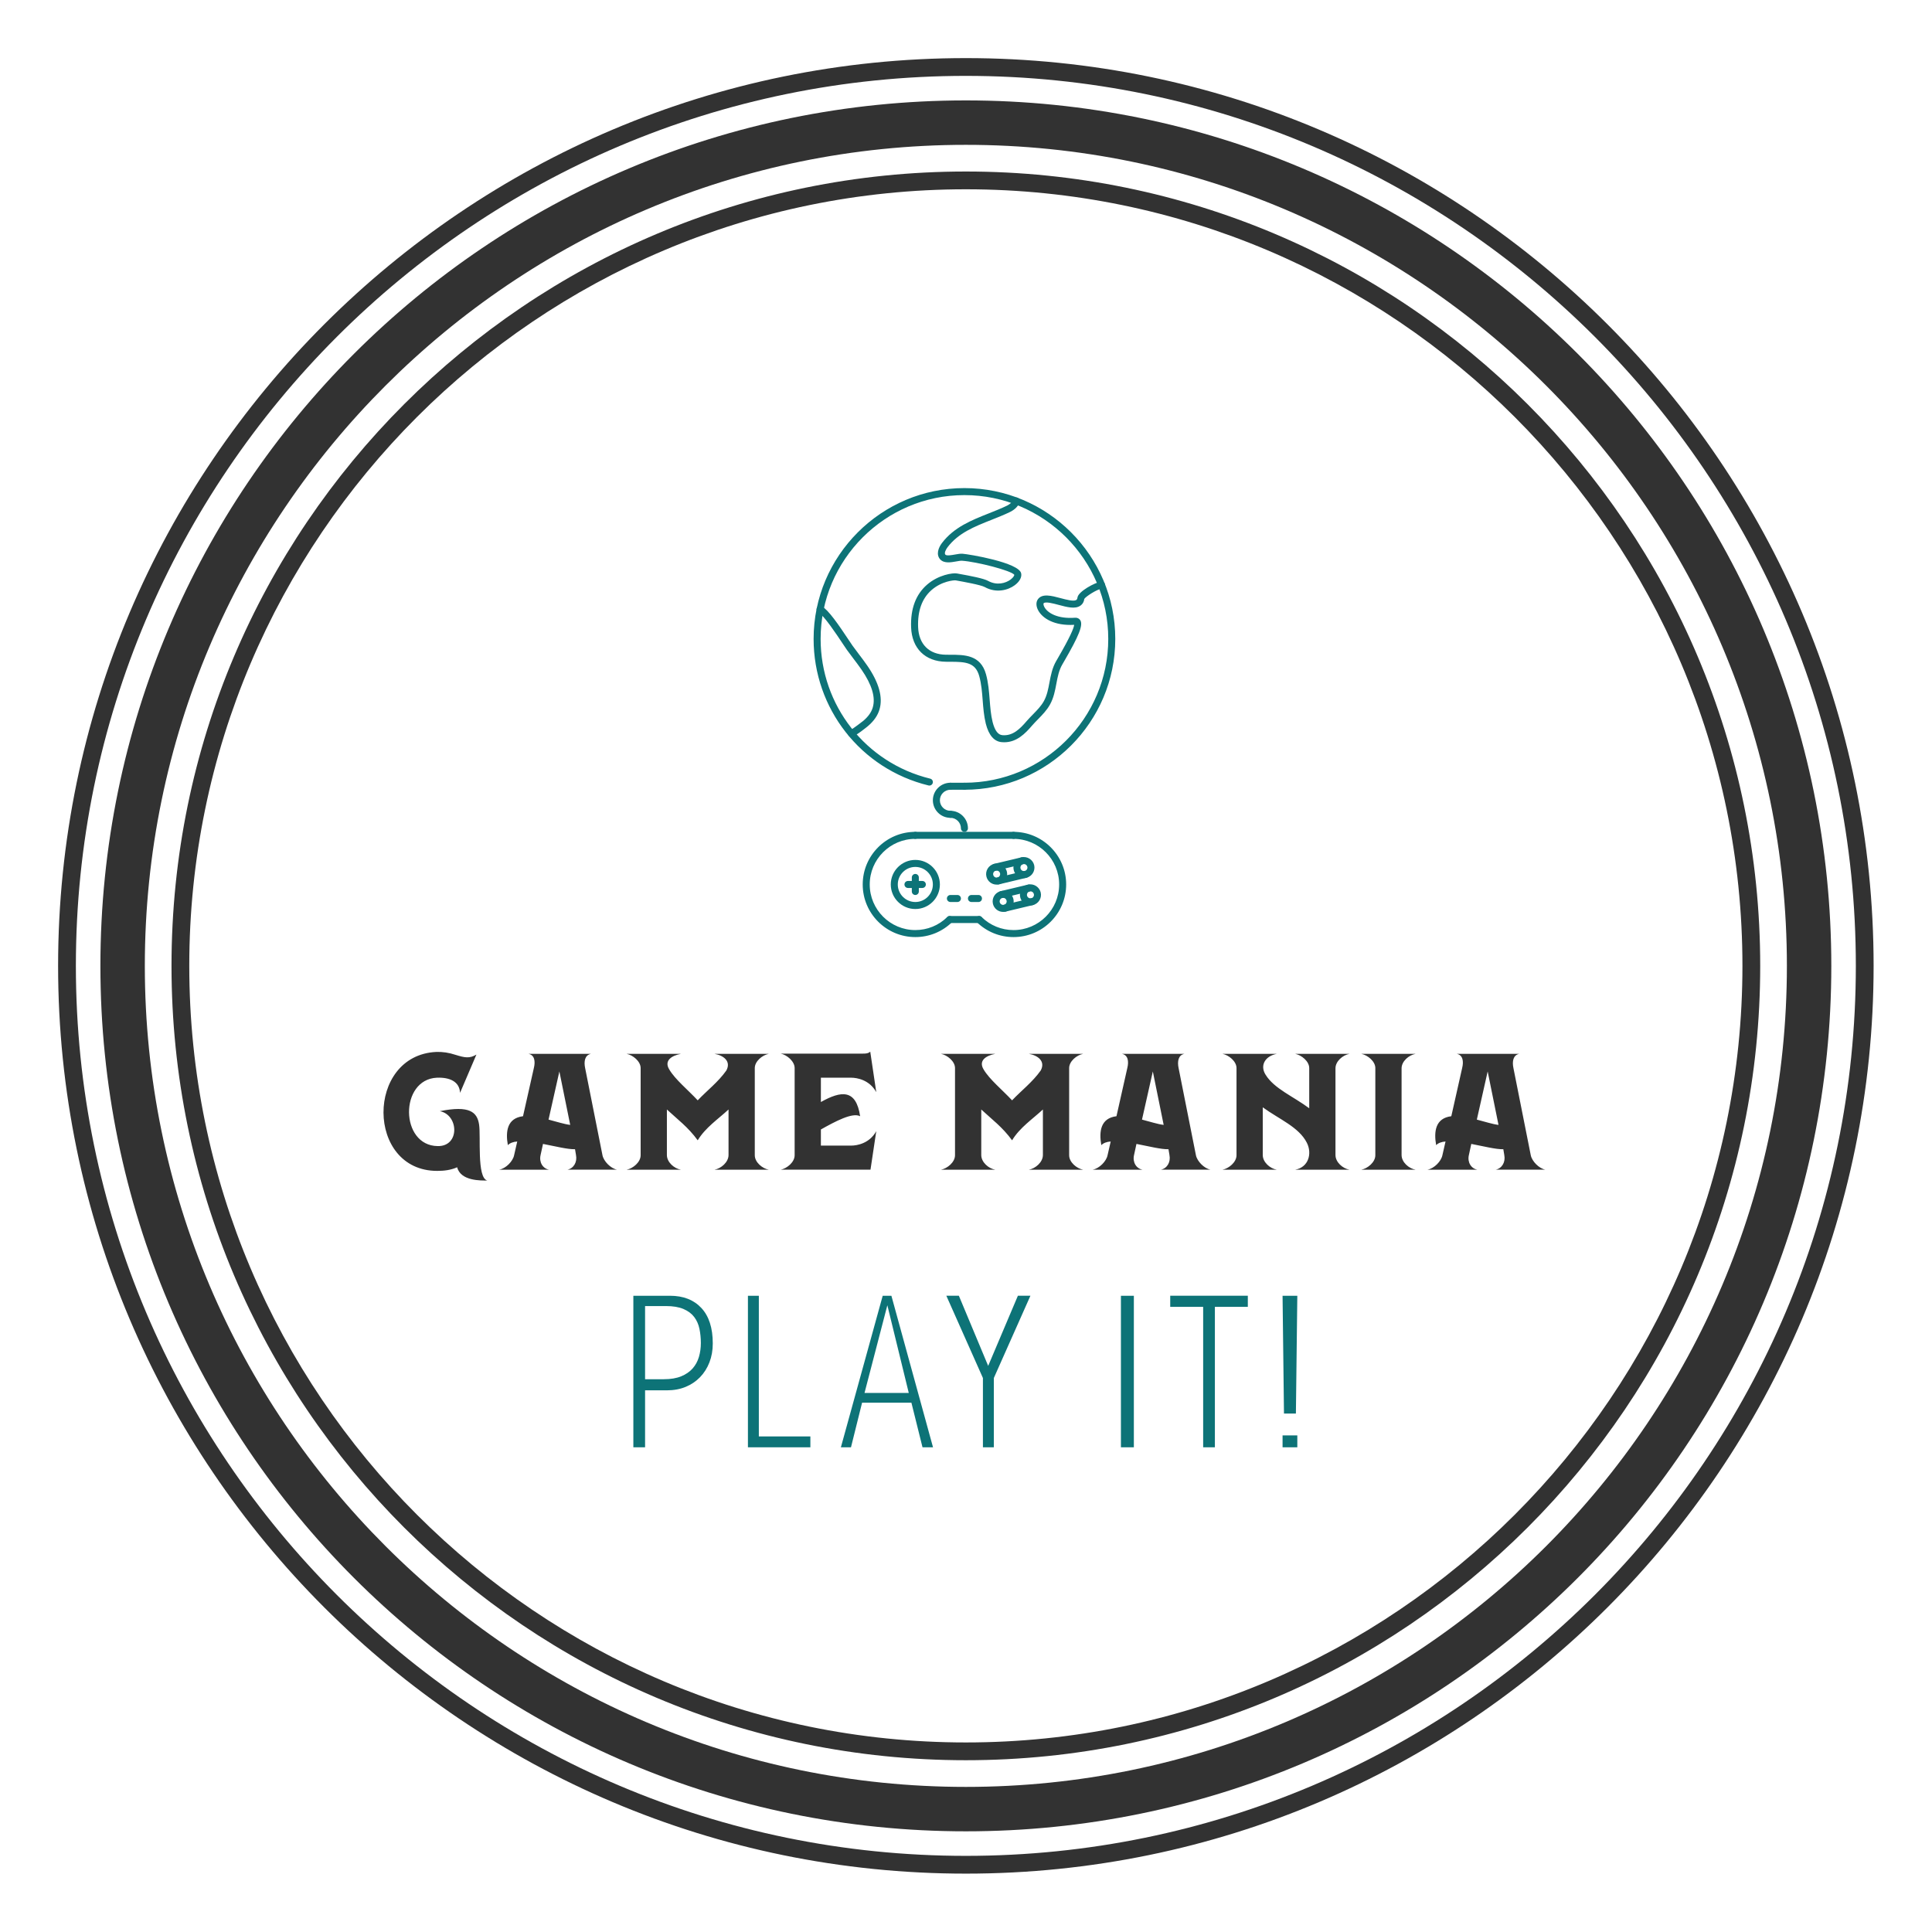 
        <svg xmlns="http://www.w3.org/2000/svg" xmlns:xlink="http://www.w3.org/1999/xlink" version="1.1" width="3191.969" 
        height="3191.998" viewBox="0 0 3191.969 3191.998">
			<rect fill="#ffffff" width="3191.969" height="3191.998"/>
			<g transform="scale(9.6) translate(10, 10)">
				<defs id="SvgjsDefs1437"></defs><g id="SvgjsG1438" featureKey="rootContainer" transform="matrix(1.529,0,0,1.529,0,0)" fill="#323232"><path xmlns="http://www.w3.org/2000/svg" d="M102.174 199.588c53.8 0 97.413-43.613 97.413-97.413S155.974 4.762 102.174 4.762 4.761 48.375 4.761 102.175s43.614 97.413 97.413 97.413zm0-189.826c50.957 0 92.413 41.457 92.413 92.413s-41.456 92.413-92.413 92.413c-50.957 0-92.413-41.457-92.413-92.413S51.218 9.762 102.174 9.762z"></path><path xmlns="http://www.w3.org/2000/svg" d="M102.174 191.585c49.38 0 89.41-40.03 89.41-89.41s-40.03-89.41-89.41-89.41c-49.38 0-89.41 40.03-89.41 89.41s40.03 89.41 89.41 89.41zm0-176.82c48.198 0 87.41 39.212 87.41 87.41s-39.212 87.41-87.41 87.41c-48.198 0-87.41-39.212-87.41-87.41s39.212-87.41 87.41-87.41z"></path><path xmlns="http://www.w3.org/2000/svg" d="M102.174 204.35c56.339 0 102.174-45.835 102.174-102.175S158.513 0 102.174 0C45.835 0 0 45.835 0 102.175S45.835 204.35 102.174 204.35zm0-202.35c55.236 0 100.174 44.938 100.174 100.175S157.411 202.35 102.174 202.35C46.938 202.35 2 157.411 2 102.175S46.938 2 102.174 2z"></path></g><g id="SvgjsG1439" featureKey="symbolFeature-0" transform="matrix(0.151,0,0,0.151,117.324,73.98)" fill="#0d7377"><g xmlns="http://www.w3.org/2000/svg"><g><g><g><g><path d="M256,343.954c-2.21,0-3.998-1.788-3.998-3.998s1.788-3.997,3.998-3.997c90.382,0,163.914-73.533,163.914-163.915       C419.914,81.661,346.383,8.129,256,8.129c-90.383,0-163.915,73.532-163.915,163.915c0,75.815,51.364,141.302,124.908,159.253       c2.143,0.523,3.459,2.686,2.936,4.825c-0.523,2.147-2.702,3.444-4.833,2.937C137.96,320.232,84.089,251.557,84.089,172.044       C84.089,77.253,161.209,0.133,256,0.133c94.794,0,171.91,77.12,171.91,171.911C427.91,266.838,350.795,343.954,256,343.954z"></path></g></g></g><g><g><g><g><path d="M301.352,289.826c-0.906,0-1.828-0.039-2.779-0.125c-8.691-0.711-14.828-7.785-18.225-21.028        c-2.172-8.894-2.875-17.908-3.553-26.623c-0.75-9.593-1.453-18.659-3.928-27.646c-4.311-15.504-15.379-16.304-33.089-16.327        l-4.931-0.023c-23.593-0.25-38.781-15.27-39.628-39.198c-0.792-21.161,5.353-37.562,18.26-48.737        c12.841-11.107,29.239-13.54,33.908-12.689l1.386,0.246c14.828,2.644,29.23,5.47,34.189,8.227        c9.939,5.493,19.982,2.651,25.564-1.46c3.553-2.62,4.412-4.982,4.303-5.501c-3.357-4.712-42.088-14.766-59.692-16.027        c-1.433-0.098-3.932,0.359-6.364,0.793c-6.239,1.12-14.012,2.514-18.451-2.386c-4.83-5.368-2.112-13.118,2.042-18.584        c13.7-18.073,33.889-26.068,53.418-33.795c6.98-2.769,14.211-5.626,20.91-8.886c1.914-0.933,5.756-3.463,6.551-6.305        c0.602-2.124,2.836-3.365,4.928-2.772c2.123,0.597,3.373,2.803,2.771,4.927c-1.834,6.539-8.689,10.33-10.744,11.338        c-6.98,3.393-14.344,6.309-21.473,9.132c-19.357,7.66-37.641,14.898-49.994,31.194c-1.847,2.429-4.025,6.669-2.476,8.395        c1.457,1.612,7.262,0.558,11.104-0.129c3.03-0.551,5.864-1.054,8.332-0.898c7.68,0.551,64.579,10.046,66.977,22.434        c0.906,4.357-1.859,9.429-7.402,13.508c-7.473,5.517-20.912,9.351-34.186,2.015c-4.482-2.491-24.975-6.145-31.71-7.348        l-1.413-0.25c-1.589-0.25-15.933,0.719-27.79,11.35c-10.612,9.511-15.645,23.613-14.961,41.92        c0.695,19.521,12.556,31.288,31.733,31.491l4.845,0.023c16.234,0.02,34.634,0.043,40.781,22.191        c2.686,9.737,3.451,19.607,4.199,29.157c0.688,8.784,1.328,17.08,3.342,25.299c2.477,9.675,6.123,14.594,11.145,15.008        c11.891,1.078,20.035-7.113,27.922-16.327c2.195-2.522,4.537-4.915,6.879-7.309c4.873-4.978,9.48-9.679,12.572-15.332        c3.514-6.415,4.857-13.524,6.277-21.048c1.547-8.214,3.139-16.71,7.762-24.612l1.758-3.033        c14.18-24.397,18.193-34.299,18.67-38.105c-22.777,1.277-35.982-7.43-40.854-16.175c-2.703-4.857-2.875-9.733-0.453-13.048        c4.973-6.755,15.516-3.939,25.705-1.21c6.73,1.8,15.109,4.037,18.053,2.061c0.289-0.195,1.055-0.706,1.32-2.799        c0.805-6.719,19.855-17.155,26.979-18.084c2.186-0.312,4.199,1.257,4.48,3.443c0.297,2.19-1.248,4.197-3.436,4.482        c-6.012,0.785-18.85,9.312-20.285,11.83c-0.281,3.115-1.898,5.95-4.592,7.766c-5.967,4.002-15.008,1.581-24.582-0.977        c-6.168-1.651-15.475-4.13-17.201-1.78c-0.211,0.293-0.398,1.917,1,4.428c3.607,6.473,14.859,13.485,34.801,11.99        c2.57-0.195,4.748,0.824,5.99,2.807c3.443,5.478-1.273,17.437-18.686,47.394l-1.75,3.021        c-3.936,6.731-5.34,14.188-6.824,22.083c-1.467,7.808-2.99,15.886-7.121,23.41c-3.623,6.618-8.832,11.938-13.867,17.085        c-2.234,2.276-4.467,4.557-6.545,6.938C325.23,279.979,315.531,289.826,301.352,289.826z"></path></g></g></g><g><g><g><path d="M127.043,283.688c-0.058,0-0.113,0-0.164-0.008c-1.07-0.086-2.147-0.64-2.831-1.468        c-1.413-1.694-1.183-4.217,0.516-5.63c0.562-0.461,1.214-0.749,1.886-0.866c2.783-1.523,13.017-9.23,14.414-10.433        c5.606-4.813,9.089-9.761,10.654-15.141c3.366-11.393-0.948-25.885-12.817-43.091c-2.979-4.342-6.208-8.585-9.421-12.821        c-2.452-3.229-4.899-6.45-7.23-9.698c-1.058-1.472-2.749-4.018-4.841-7.18c-6.911-10.417-21.282-32.097-27.615-35.517        c-1.944-1.047-2.67-3.475-1.62-5.416c1.05-1.94,3.479-2.674,5.415-1.62c7.473,4.033,19.154,21.051,30.484,38.136        c2.022,3.049,3.65,5.509,4.673,6.93c2.288,3.19,4.693,6.356,7.098,9.526c3.295,4.337,6.598,8.691,9.644,13.13        c13.301,19.283,17.982,36.063,13.902,49.869c-2.007,6.902-6.297,13.103-13.11,18.951        C145.944,271.461,131.28,283.688,127.043,283.688z"></path></g></g></g></g></g><g><g><g><g><g><path d="M311.971,399.925H200.029c-2.209,0-3.998-1.788-3.998-3.997c0-2.21,1.788-3.998,3.998-3.998h111.941        c2.211,0,3.998,1.788,3.998,3.998C315.969,398.137,314.182,399.925,311.971,399.925z"></path></g></g></g><g><g><g><path d="M272.797,495.875h-33.592c-2.21,0-3.998-1.788-3.998-3.998c0-2.209,1.788-3.998,3.998-3.998h33.592        c2.209,0,3.998,1.789,3.998,3.998C276.795,494.087,275.006,495.875,272.797,495.875z"></path></g></g></g><g><g><g><path d="M200.029,511.867c-33.069,0-59.969-26.9-59.969-59.969c0-33.069,26.9-59.969,59.969-59.969        c2.209,0,3.998,1.788,3.998,3.998c0,2.209-1.789,3.997-3.998,3.997c-28.657,0-51.973,23.316-51.973,51.974        c0,28.656,23.316,51.973,51.973,51.973c13.684,0,26.603-5.271,36.375-14.852c1.581-1.53,4.111-1.53,5.653,0.062        c1.546,1.577,1.522,4.107-0.055,5.653C230.728,505.784,215.822,511.867,200.029,511.867z"></path></g></g></g><g><g><g><path d="M311.971,511.867c-15.789,0-30.703-6.083-41.979-17.132c-1.576-1.546-1.592-4.076-0.047-5.653        c1.539-1.601,4.068-1.601,5.654-0.062c9.768,9.581,22.691,14.852,36.371,14.852c28.658,0,51.973-23.316,51.973-51.973        c0-28.657-23.314-51.974-51.973-51.974c-2.209,0-3.998-1.788-3.998-3.997c0-2.21,1.789-3.998,3.998-3.998        c33.068,0,59.969,26.899,59.969,59.969C371.939,484.967,345.039,511.867,311.971,511.867z"></path></g></g></g><g><g><g><path d="M200.029,479.884c-15.429,0-27.985-12.556-27.985-27.985s12.556-27.986,27.985-27.986s27.985,12.557,27.985,27.986        S215.458,479.884,200.029,479.884z M200.029,431.908c-11.022,0-19.99,8.965-19.99,19.99s8.968,19.989,19.99,19.989        s19.99-8.964,19.99-19.989S211.051,431.908,200.029,431.908z"></path></g></g></g><g><g><g><path d="M200.029,463.892c-2.209,0-3.998-1.788-3.998-3.997v-15.992c0-2.21,1.788-3.998,3.998-3.998s3.998,1.788,3.998,3.998        v15.992C204.027,462.104,202.239,463.892,200.029,463.892z"></path></g></g></g><g><g><g><path d="M208.025,455.896h-16.397c-2.21,0-3.998-1.789-3.998-3.998c0-2.21,1.788-3.998,3.998-3.998h16.397        c2.21,0,3.998,1.788,3.998,3.998C212.023,454.107,210.235,455.896,208.025,455.896z"></path></g></g></g><g><g><g><path d="M292.684,452.062c-5.559,0-10.354-3.787-11.65-9.215c-0.748-3.115-0.234-6.332,1.438-9.065        c1.68-2.725,4.326-4.638,7.434-5.388c6.371-1.522,12.939,2.546,14.461,8.879c0.75,3.115,0.234,6.34-1.443,9.073        c-1.68,2.725-4.318,4.638-7.441,5.38C294.574,451.945,293.629,452.062,292.684,452.062z M292.699,436.062        c-0.312,0-0.625,0.039-0.936,0.109c-1.031,0.25-1.922,0.891-2.477,1.796s-0.727,1.983-0.477,3.022        c0.508,2.115,2.672,3.506,4.811,2.959c1.047-0.25,1.938-0.883,2.49-1.788c0.555-0.914,0.727-1.983,0.477-3.03        C296.15,437.328,294.559,436.062,292.699,436.062z"></path></g></g></g><g><g><g><path d="M323.793,444.629c-5.576,0-10.361-3.795-11.65-9.223c-0.75-3.107-0.234-6.324,1.438-9.058        c1.678-2.725,4.326-4.638,7.434-5.388c6.363-1.522,12.945,2.538,14.461,8.879c1.529,6.426-2.451,12.906-8.871,14.453        C325.682,444.512,324.73,444.629,323.793,444.629z M323.824,428.629c-0.312,0-0.633,0.031-0.938,0.109        c-1.045,0.25-1.936,0.891-2.49,1.796s-0.727,1.983-0.477,3.022c0.5,2.115,2.686,3.498,4.811,2.959        c2.146-0.516,3.482-2.679,2.967-4.818C327.26,429.895,325.668,428.629,323.824,428.629z"></path></g></g></g><g><g><g><path d="M300.117,483.171c-5.559,0-10.354-3.787-11.65-9.214c-1.529-6.427,2.453-12.907,8.871-14.453        c6.387-1.523,12.955,2.545,14.461,8.886c0.75,3.107,0.234,6.325-1.436,9.058c-1.68,2.726-4.326,4.639-7.434,5.388        C302.008,483.054,301.062,483.171,300.117,483.171z M300.148,467.164c-0.312,0-0.633,0.039-0.936,0.117        c-2.148,0.515-3.484,2.678-2.969,4.817c0.508,2.116,2.672,3.49,4.811,2.959c1.047-0.249,1.938-0.89,2.49-1.796        c0.555-0.905,0.727-1.983,0.477-3.021C303.592,468.429,302,467.164,300.148,467.164z"></path></g></g></g><g><g><g><path d="M331.242,475.729c-5.568,0-10.369-3.787-11.666-9.206c-0.75-3.115-0.234-6.341,1.445-9.073        c1.678-2.726,4.318-4.639,7.441-5.38c6.301-1.531,12.922,2.529,14.445,8.878c1.547,6.427-2.436,12.907-8.871,14.453        C333.117,475.62,332.18,475.729,331.242,475.729z M331.258,459.73c-0.312,0-0.633,0.039-0.938,0.117        c-1.045,0.249-1.936,0.882-2.49,1.787c-0.555,0.914-0.727,1.984-0.477,3.03c0.516,2.108,2.701,3.459,4.826,2.959        c2.139-0.515,3.467-2.678,2.951-4.817C334.693,460.995,333.102,459.73,331.258,459.73z"></path></g></g></g><g><g><g><path d="M290.842,436.281c-1.812,0-3.451-1.233-3.889-3.068c-0.516-2.147,0.812-4.303,2.959-4.818l31.109-7.434        c2.162-0.523,4.311,0.812,4.816,2.959c0.516,2.148-0.811,4.303-2.959,4.818l-31.107,7.434        C291.459,436.25,291.146,436.281,290.842,436.281z"></path></g></g></g><g><g><g><path d="M294.559,451.836c-1.812,0-3.451-1.234-3.889-3.069c-0.516-2.147,0.812-4.302,2.959-4.817l31.109-7.434        c2.162-0.516,4.303,0.812,4.816,2.959c0.516,2.147-0.811,4.303-2.959,4.818l-31.107,7.434        C295.176,451.805,294.863,451.836,294.559,451.836z"></path></g></g></g><g><g><g><path d="M298.275,467.391c-1.812,0-3.451-1.234-3.889-3.069c-0.516-2.147,0.812-4.303,2.959-4.817l31.109-7.434        c2.146-0.531,4.303,0.812,4.816,2.959c0.516,2.147-0.811,4.303-2.959,4.818l-31.107,7.434        C298.893,467.359,298.58,467.391,298.275,467.391z"></path></g></g></g><g><g><g><path d="M301.992,482.944c-1.812,0-3.451-1.233-3.889-3.068c-0.516-2.147,0.812-4.303,2.959-4.818l31.109-7.434        c2.154-0.522,4.303,0.812,4.816,2.96c0.516,2.146-0.811,4.303-2.959,4.817l-31.107,7.434        C302.609,482.913,302.297,482.944,301.992,482.944z"></path></g></g></g><g><g><g><path d="M248.004,471.888h-7.996c-2.209,0-3.998-1.788-3.998-3.998s1.789-3.998,3.998-3.998h7.996        c2.21,0,3.998,1.788,3.998,3.998S250.214,471.888,248.004,471.888z"></path></g></g></g><g><g><g><path d="M271.992,471.888h-7.996c-2.209,0-3.998-1.788-3.998-3.998s1.789-3.998,3.998-3.998h7.996        c2.209,0,3.998,1.788,3.998,3.998S274.201,471.888,271.992,471.888z"></path></g></g></g></g><g><g><g><path d="M256,391.93c-2.21,0-3.998-1.789-3.998-3.998c0-6.614-5.38-11.994-11.994-11.994c-2.209,0-3.998-1.788-3.998-3.998       c0-2.209,1.789-3.998,3.998-3.998c11.021,0,19.99,8.965,19.99,19.99C259.998,390.141,258.209,391.93,256,391.93z"></path></g></g></g><g><g><g><path d="M240.008,375.938c-11.021,0-19.989-8.964-19.989-19.989s8.968-19.989,19.989-19.989c2.21,0,3.998,1.787,3.998,3.997       s-1.788,3.998-3.998,3.998c-6.613,0-11.994,5.38-11.994,11.994c0,6.613,5.38,11.993,11.994,11.993       c2.21,0,3.998,1.789,3.998,3.998C244.006,374.149,242.218,375.938,240.008,375.938z"></path></g></g></g><g><g><g><path d="M256,343.954h-15.977c-2.209,0-3.998-1.788-3.998-3.998s1.789-3.997,3.998-3.997H256c2.208,0,3.998,1.787,3.998,3.997       S258.209,343.954,256,343.954z"></path></g></g></g></g></g></g><g id="SvgjsG1440" featureKey="nameFeature-0" transform="matrix(1.036,0,0,1.036,55.995,149.863)" fill="#323232"><path d="M15.88 32.48 c0.32 2 -0.4 8.84 1.36 9.32 c-1 0 -4.4 0.12 -5 -2.2 c-1.08 0.48 -2.2 0.6 -3.32 0.6 c-11.84 0 -11.88 -19.2 -0.16 -19.76 c1.04 -0.04 2.12 0.12 3.2 0.48 c1.56 0.48 2.32 0.64 3.48 -0.04 l-2.72 6.36 c-0.08 -1.88 -1.72 -2.6 -3.84 -2.52 c-6.24 0.28 -6.16 11.28 0.12 11.36 c3.72 0.08 3.52 -5.2 0.36 -5.8 c4.96 -1 6.2 0.16 6.52 2.2 z M29.221 23.68 l-1.8 8 c1.4 0.36 2.6 0.76 3.6 0.88 z M26.501 35.72 l-0.4 1.84 c-0.28 1.2 0.36 2.24 1.4 2.44 l-8.28 0 c1.12 -0.2 2.28 -1.4 2.48 -2.4 l0.52 -2.28 c-0.64 0.04 -1.2 0.24 -1.56 0.6 c-0.4 -2.28 -0.12 -4.48 2.52 -4.8 l1.8 -8 c0.28 -1.12 0.12 -2.16 -0.88 -2.36 l10.36 0 c-1 0.2 -1.2 1.24 -0.96 2.36 c0.96 4.84 1.92 9.68 2.88 14.48 c0.2 1 1.36 2.2 2.44 2.4 l-8.28 0 c1.04 -0.2 1.68 -1.24 1.44 -2.44 l-0.16 -0.96 c-1.2 0.04 -3.24 -0.48 -5.32 -0.88 z M55.002 20.76 l9 0 c-1.08 0.2 -2.32 1.24 -2.32 2.36 l0 14.48 c0 1.16 1.24 2.2 2.32 2.4 l-9 0 c1.08 -0.2 2.32 -1.24 2.32 -2.44 l0 -7.56 c-1.72 1.6 -3.84 3 -5.12 5.12 c-1.6 -2.2 -3.4 -3.52 -5.12 -5.12 l0 7.56 c0 1.2 1.2 2.24 2.32 2.44 l-9 0 c1.04 -0.2 2.32 -1.24 2.32 -2.4 l0 -14.48 c0 -1.12 -1.28 -2.16 -2.32 -2.36 l9 0 c-1.52 0.28 -2.84 1.12 -1.92 2.6 c0.96 1.64 3.12 3.4 4.72 5.12 c1.56 -1.64 3.4 -3.04 4.76 -4.96 c0.84 -1.56 -0.52 -2.52 -1.96 -2.76 z M77.703 24.72 l-5.04 0 l0 4.04 c3.36 -1.88 5.84 -2.2 6.52 2.36 c-1.28 -0.68 -4.16 0.88 -6.52 2.2 l0 2.68 l5.04 0 c0.96 0 3.04 -0.36 4.16 -2.4 l-0.96 6.4 l-14.92 0 c1.04 -0.2 2.32 -1.24 2.32 -2.4 l0 -14.48 c0 -1.12 -1.28 -2.2 -2.32 -2.4 l13.6 0 c0.64 0 0.96 -0.04 1.28 -0.32 l1 6.72 c-1.12 -2.04 -3.2 -2.4 -4.16 -2.4 z M107.225 20.76 l9 0 c-1.08 0.2 -2.32 1.24 -2.32 2.36 l0 14.48 c0 1.16 1.24 2.2 2.32 2.4 l-9 0 c1.08 -0.2 2.32 -1.24 2.32 -2.44 l0 -7.56 c-1.72 1.6 -3.84 3 -5.12 5.12 c-1.6 -2.2 -3.4 -3.52 -5.12 -5.12 l0 7.56 c0 1.2 1.2 2.24 2.32 2.44 l-9 0 c1.04 -0.2 2.32 -1.24 2.32 -2.4 l0 -14.48 c0 -1.12 -1.28 -2.16 -2.32 -2.36 l9 0 c-1.52 0.28 -2.84 1.12 -1.92 2.6 c0.96 1.64 3.12 3.4 4.72 5.12 c1.56 -1.64 3.4 -3.04 4.76 -4.96 c0.84 -1.56 -0.52 -2.52 -1.96 -2.76 z M127.806 23.68 l-1.8 8 c1.4 0.36 2.6 0.76 3.6 0.88 z M125.086 35.72 l-0.4 1.84 c-0.28 1.2 0.36 2.24 1.4 2.44 l-8.28 0 c1.12 -0.2 2.28 -1.4 2.48 -2.4 l0.52 -2.28 c-0.64 0.04 -1.2 0.24 -1.56 0.6 c-0.4 -2.28 -0.12 -4.48 2.52 -4.8 l1.8 -8 c0.28 -1.12 0.12 -2.16 -0.88 -2.36 l10.36 0 c-1 0.2 -1.2 1.24 -0.96 2.36 c0.96 4.84 1.92 9.68 2.88 14.48 c0.2 1 1.36 2.2 2.44 2.4 l-8.28 0 c1.04 -0.2 1.68 -1.24 1.44 -2.44 l-0.16 -0.96 c-1.2 0.04 -3.24 -0.48 -5.32 -0.88 z M148.387 20.76 c-1.92 0.36 -2.84 1.92 -1.84 3.48 c1.44 2.32 4.56 3.56 7.24 5.56 l0 -6.68 c0 -1.12 -1.28 -2.16 -2.32 -2.36 l9 0 c-1.12 0.2 -2.32 1.24 -2.32 2.4 l0 14.4 c0 1.2 1.2 2.24 2.32 2.44 l-9 0 c2.2 -0.4 2.84 -2.68 1.92 -4.48 c-1.32 -2.6 -4.56 -3.88 -7.32 -5.88 l0 7.92 c0 1.2 1.2 2.24 2.32 2.44 l-9 0 c1.04 -0.2 2.32 -1.24 2.32 -2.4 l0 -14.48 c0 -1.12 -1.28 -2.16 -2.32 -2.36 l9 0 z M171.448 20.76 c-1.12 0.2 -2.32 1.24 -2.32 2.4 l0 14.4 c0 1.2 1.2 2.24 2.32 2.44 l-9 0 c1.04 -0.2 2.32 -1.24 2.32 -2.4 l0 -14.48 c0 -1.12 -1.28 -2.16 -2.32 -2.36 l9 0 z M183.429 23.68 l-1.8 8 c1.4 0.36 2.6 0.76 3.6 0.88 z M180.709 35.72 l-0.4 1.84 c-0.28 1.2 0.36 2.24 1.4 2.44 l-8.28 0 c1.12 -0.2 2.28 -1.4 2.48 -2.4 l0.52 -2.28 c-0.64 0.04 -1.2 0.24 -1.56 0.6 c-0.4 -2.28 -0.12 -4.48 2.52 -4.8 l1.8 -8 c0.28 -1.12 0.12 -2.16 -0.88 -2.36 l10.36 0 c-1 0.2 -1.2 1.24 -0.96 2.36 c0.96 4.84 1.92 9.68 2.88 14.48 c0.2 1 1.36 2.2 2.44 2.4 l-8.28 0 c1.04 -0.2 1.68 -1.24 1.44 -2.44 l-0.16 -0.96 c-1.2 0.04 -3.24 -0.48 -5.32 -0.88 z"></path></g><g id="SvgjsG1441" featureKey="sloganFeature-0" transform="matrix(1.739,0,0,1.739,99,204.304)" fill="#0d7377"><path d="M3.32 14.36 l-2.16 0 l0 5.64 l-1.16 0 l0 -15 l3.62 0 c1.32 0 2.357 0.403 3.11 1.21 s1.13 1.977 1.13 3.51 c0 0.68 -0.11 1.303 -0.33 1.87 s-0.53 1.057 -0.93 1.47 s-0.877 0.733 -1.43 0.96 s-1.17 0.34 -1.85 0.34 z M3.22 6.02 l-2.06 0 l0 7.24 l1.86 0 c0.68 0 1.253 -0.097 1.72 -0.29 s0.843 -0.453 1.13 -0.78 s0.493 -0.707 0.62 -1.14 s0.19 -0.89 0.19 -1.37 c0 -0.493 -0.047 -0.963 -0.14 -1.41 s-0.267 -0.837 -0.52 -1.17 s-0.607 -0.597 -1.06 -0.79 s-1.033 -0.29 -1.74 -0.29 z M11.339 20 l0 -15 l1.08 0 l0 13.92 l5.1 0 l0 1.08 l-6.18 0 z M28.617 20 l-1.1 -4.42 l-4.88 0 l-1.1 4.42 l-1 0 l4.14 -15 l0.86 0 l4.12 15 l-1.04 0 z M25.137 5.94 l-2.26 8.68 l4.38 0 z M35.675 13.14 l0 6.86 l-1.08 0 l0 -6.86 l-3.62 -8.14 l1.24 0 l2.9 6.94 l2.94 -6.94 l1.24 0 z M48.252 20 l0 -15 l1.28 0 l0 15 l-1.28 0 z M57.551 6.1 l0 13.9 l-1.16 0 l0 -13.9 l-3.26 0 l0 -1.1 l7.68 0 l0 1.1 l-3.26 0 z M65.569 16.66 l-1.18 0 l-0.14 -11.66 l1.46 0 z M64.249 20 l0 -1.18 l1.46 0 l0 1.18 l-1.46 0 z"></path></g>
			</g>
		</svg>
	